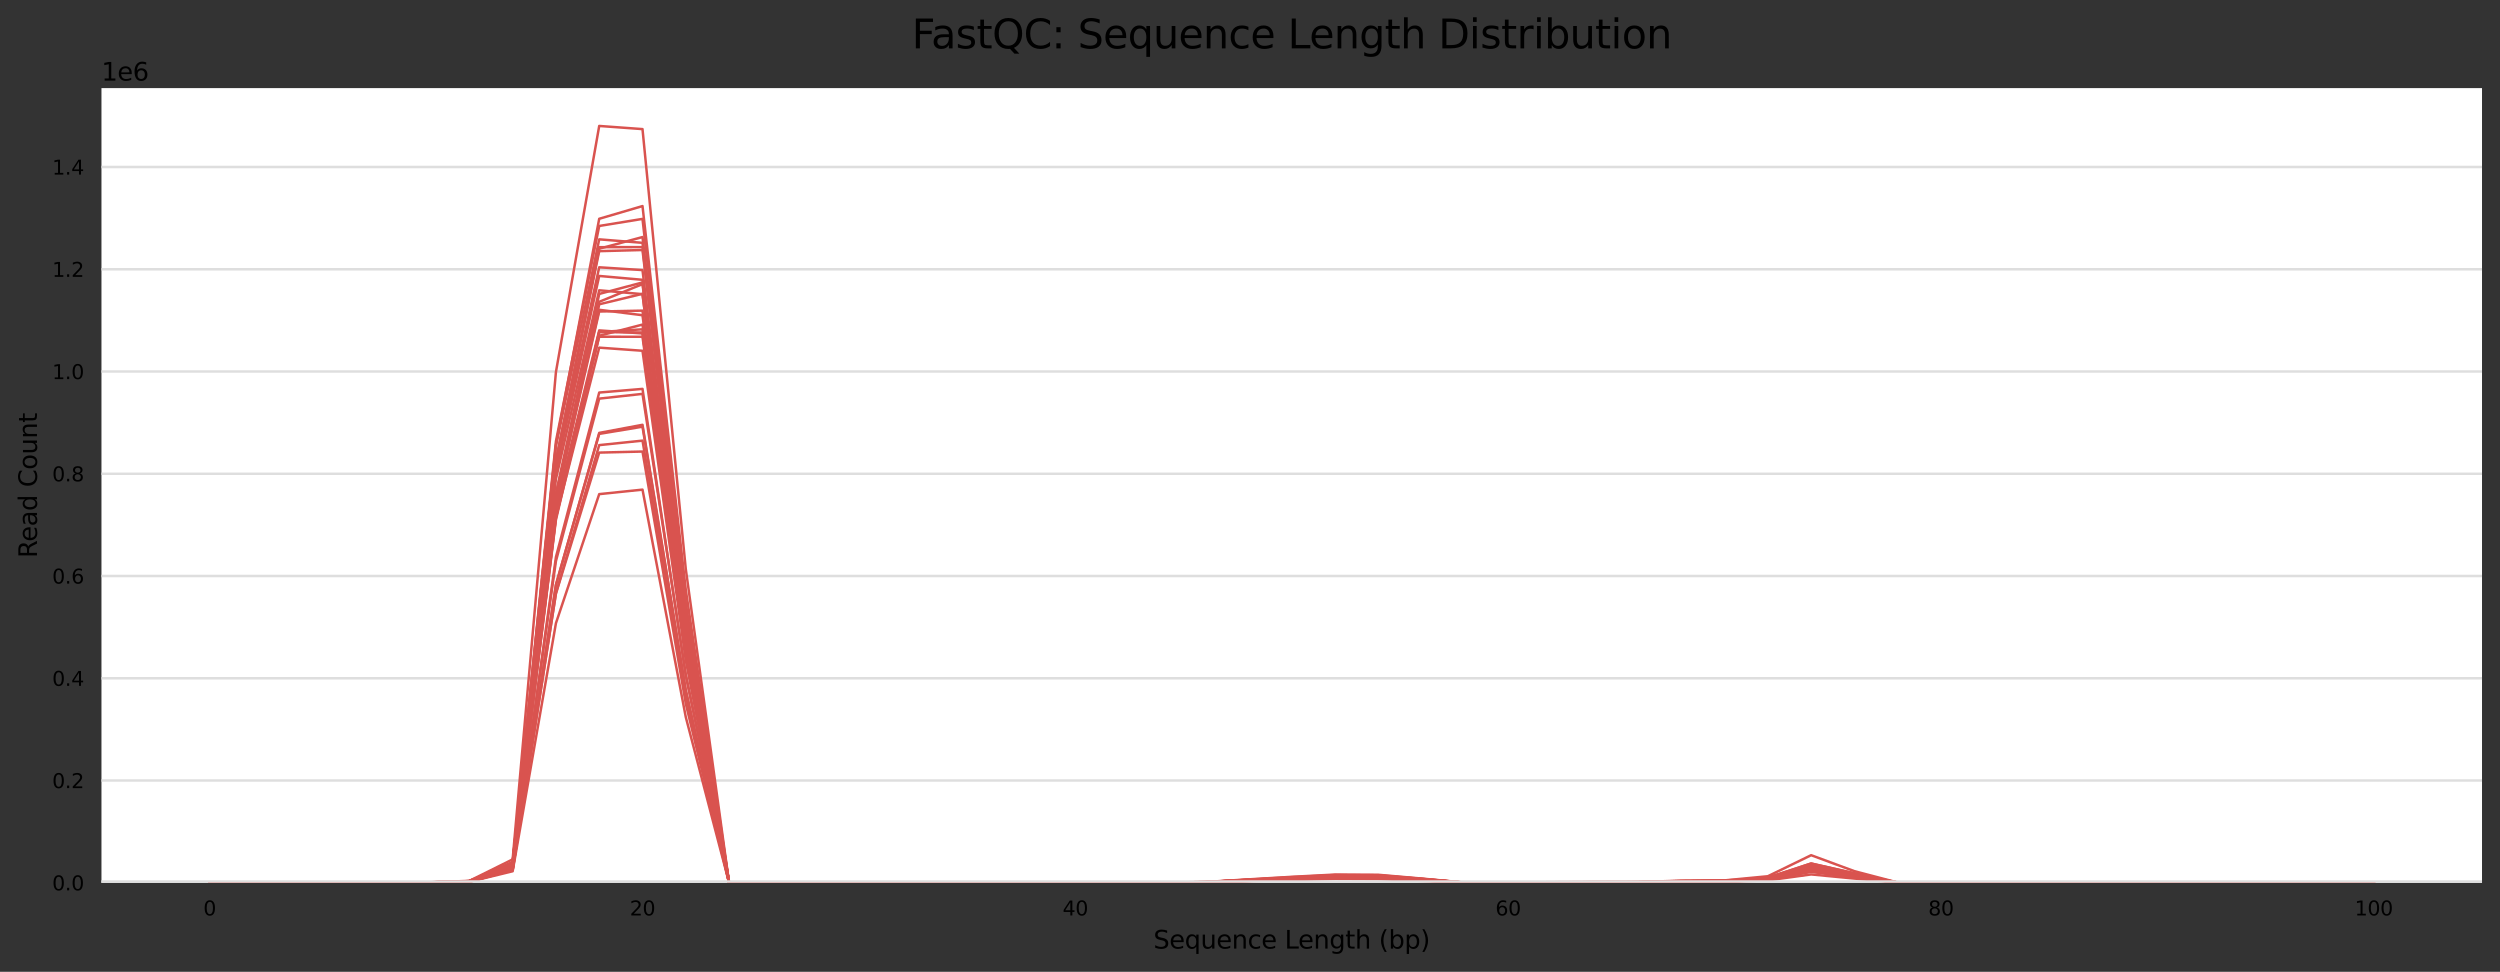 <?xml version="1.0" encoding="utf-8" standalone="no"?>
<!DOCTYPE svg PUBLIC "-//W3C//DTD SVG 1.1//EN"
  "http://www.w3.org/Graphics/SVG/1.1/DTD/svg11.dtd">
<svg xmlns:xlink="http://www.w3.org/1999/xlink" width="1000.341pt" height="388.845pt" viewBox="0 0 1000.341 388.845" xmlns="http://www.w3.org/2000/svg" version="1.1">
 <rect x="0" y="0" width="1000.341" height="388.845" fill="#333333" stroke="none"/>
 <defs>
  <style type="text/css">*{stroke-linejoin: round; stroke-linecap: butt}</style>
 </defs>
 <g id="figure_1">
  <g id="axes_1">
   <g id="patch_1">
    <path d="M 40.601 353.224 
L 993.141 353.224 
L 993.141 35.256 
L 40.601 35.256 
z
" style="fill: #ffffff"/>
   </g>
   <g id="matplotlib.axis_1">
    <g id="xtick_1">
     <g id="text_1">
      <!-- 0 -->
      <g transform="translate(81.353 366.303) scale(0.08 -0.08)">
       <defs>
        <path id="DejaVuSans-30" d="M 2034 4250 
Q 1547 4250 1301 3770 
Q 1056 3291 1056 2328 
Q 1056 1369 1301 889 
Q 1547 409 2034 409 
Q 2525 409 2770 889 
Q 3016 1369 3016 2328 
Q 3016 3291 2770 3770 
Q 2525 4250 2034 4250 
z
M 2034 4750 
Q 2819 4750 3233 4129 
Q 3647 3509 3647 2328 
Q 3647 1150 3233 529 
Q 2819 -91 2034 -91 
Q 1250 -91 836 529 
Q 422 1150 422 2328 
Q 422 3509 836 4129 
Q 1250 4750 2034 4750 
z
" transform="scale(0.016)"/>
       </defs>
       <use xlink:href="#DejaVuSans-30"/>
      </g>
     </g>
    </g>
    <g id="xtick_2">
     <g id="text_2">
      <!-- 20 -->
      <g transform="translate(251.997 366.303) scale(0.08 -0.08)">
       <defs>
        <path id="DejaVuSans-32" d="M 1228 531 
L 3431 531 
L 3431 0 
L 469 0 
L 469 531 
Q 828 903 1448 1529 
Q 2069 2156 2228 2338 
Q 2531 2678 2651 2914 
Q 2772 3150 2772 3378 
Q 2772 3750 2511 3984 
Q 2250 4219 1831 4219 
Q 1534 4219 1204 4116 
Q 875 4013 500 3803 
L 500 4441 
Q 881 4594 1212 4672 
Q 1544 4750 1819 4750 
Q 2544 4750 2975 4387 
Q 3406 4025 3406 3419 
Q 3406 3131 3298 2873 
Q 3191 2616 2906 2266 
Q 2828 2175 2409 1742 
Q 1991 1309 1228 531 
z
" transform="scale(0.016)"/>
       </defs>
       <use xlink:href="#DejaVuSans-32"/>
       <use xlink:href="#DejaVuSans-30" x="63.623"/>
      </g>
     </g>
    </g>
    <g id="xtick_3">
     <g id="text_3">
      <!-- 40 -->
      <g transform="translate(425.186 366.303) scale(0.08 -0.08)">
       <defs>
        <path id="DejaVuSans-34" d="M 2419 4116 
L 825 1625 
L 2419 1625 
L 2419 4116 
z
M 2253 4666 
L 3047 4666 
L 3047 1625 
L 3713 1625 
L 3713 1100 
L 3047 1100 
L 3047 0 
L 2419 0 
L 2419 1100 
L 313 1100 
L 313 1709 
L 2253 4666 
z
" transform="scale(0.016)"/>
       </defs>
       <use xlink:href="#DejaVuSans-34"/>
       <use xlink:href="#DejaVuSans-30" x="63.623"/>
      </g>
     </g>
    </g>
    <g id="xtick_4">
     <g id="text_4">
      <!-- 60 -->
      <g transform="translate(598.375 366.303) scale(0.08 -0.08)">
       <defs>
        <path id="DejaVuSans-36" d="M 2113 2584 
Q 1688 2584 1439 2293 
Q 1191 2003 1191 1497 
Q 1191 994 1439 701 
Q 1688 409 2113 409 
Q 2538 409 2786 701 
Q 3034 994 3034 1497 
Q 3034 2003 2786 2293 
Q 2538 2584 2113 2584 
z
M 3366 4563 
L 3366 3988 
Q 3128 4100 2886 4159 
Q 2644 4219 2406 4219 
Q 1781 4219 1451 3797 
Q 1122 3375 1075 2522 
Q 1259 2794 1537 2939 
Q 1816 3084 2150 3084 
Q 2853 3084 3261 2657 
Q 3669 2231 3669 1497 
Q 3669 778 3244 343 
Q 2819 -91 2113 -91 
Q 1303 -91 875 529 
Q 447 1150 447 2328 
Q 447 3434 972 4092 
Q 1497 4750 2381 4750 
Q 2619 4750 2861 4703 
Q 3103 4656 3366 4563 
z
" transform="scale(0.016)"/>
       </defs>
       <use xlink:href="#DejaVuSans-36"/>
       <use xlink:href="#DejaVuSans-30" x="63.623"/>
      </g>
     </g>
    </g>
    <g id="xtick_5">
     <g id="text_5">
      <!-- 80 -->
      <g transform="translate(771.564 366.303) scale(0.08 -0.08)">
       <defs>
        <path id="DejaVuSans-38" d="M 2034 2216 
Q 1584 2216 1326 1975 
Q 1069 1734 1069 1313 
Q 1069 891 1326 650 
Q 1584 409 2034 409 
Q 2484 409 2743 651 
Q 3003 894 3003 1313 
Q 3003 1734 2745 1975 
Q 2488 2216 2034 2216 
z
M 1403 2484 
Q 997 2584 770 2862 
Q 544 3141 544 3541 
Q 544 4100 942 4425 
Q 1341 4750 2034 4750 
Q 2731 4750 3128 4425 
Q 3525 4100 3525 3541 
Q 3525 3141 3298 2862 
Q 3072 2584 2669 2484 
Q 3125 2378 3379 2068 
Q 3634 1759 3634 1313 
Q 3634 634 3220 271 
Q 2806 -91 2034 -91 
Q 1263 -91 848 271 
Q 434 634 434 1313 
Q 434 1759 690 2068 
Q 947 2378 1403 2484 
z
M 1172 3481 
Q 1172 3119 1398 2916 
Q 1625 2713 2034 2713 
Q 2441 2713 2670 2916 
Q 2900 3119 2900 3481 
Q 2900 3844 2670 4047 
Q 2441 4250 2034 4250 
Q 1625 4250 1398 4047 
Q 1172 3844 1172 3481 
z
" transform="scale(0.016)"/>
       </defs>
       <use xlink:href="#DejaVuSans-38"/>
       <use xlink:href="#DejaVuSans-30" x="63.623"/>
      </g>
     </g>
    </g>
    <g id="xtick_6">
     <g id="text_6">
      <!-- 100 -->
      <g transform="translate(942.208 366.303) scale(0.08 -0.08)">
       <defs>
        <path id="DejaVuSans-31" d="M 794 531 
L 1825 531 
L 1825 4091 
L 703 3866 
L 703 4441 
L 1819 4666 
L 2450 4666 
L 2450 531 
L 3481 531 
L 3481 0 
L 794 0 
L 794 531 
z
" transform="scale(0.016)"/>
       </defs>
       <use xlink:href="#DejaVuSans-31"/>
       <use xlink:href="#DejaVuSans-30" x="63.623"/>
       <use xlink:href="#DejaVuSans-30" x="127.246"/>
      </g>
     </g>
    </g>
    <g id="text_7">
     <!-- Sequence Length (bp) -->
     <g transform="translate(461.531 379.565) scale(0.1 -0.1)">
      <defs>
       <path id="DejaVuSans-53" d="M 3425 4513 
L 3425 3897 
Q 3066 4069 2747 4153 
Q 2428 4238 2131 4238 
Q 1616 4238 1336 4038 
Q 1056 3838 1056 3469 
Q 1056 3159 1242 3001 
Q 1428 2844 1947 2747 
L 2328 2669 
Q 3034 2534 3370 2195 
Q 3706 1856 3706 1288 
Q 3706 609 3251 259 
Q 2797 -91 1919 -91 
Q 1588 -91 1214 -16 
Q 841 59 441 206 
L 441 856 
Q 825 641 1194 531 
Q 1563 422 1919 422 
Q 2459 422 2753 634 
Q 3047 847 3047 1241 
Q 3047 1584 2836 1778 
Q 2625 1972 2144 2069 
L 1759 2144 
Q 1053 2284 737 2584 
Q 422 2884 422 3419 
Q 422 4038 858 4394 
Q 1294 4750 2059 4750 
Q 2388 4750 2728 4690 
Q 3069 4631 3425 4513 
z
" transform="scale(0.016)"/>
       <path id="DejaVuSans-65" d="M 3597 1894 
L 3597 1613 
L 953 1613 
Q 991 1019 1311 708 
Q 1631 397 2203 397 
Q 2534 397 2845 478 
Q 3156 559 3463 722 
L 3463 178 
Q 3153 47 2828 -22 
Q 2503 -91 2169 -91 
Q 1331 -91 842 396 
Q 353 884 353 1716 
Q 353 2575 817 3079 
Q 1281 3584 2069 3584 
Q 2775 3584 3186 3129 
Q 3597 2675 3597 1894 
z
M 3022 2063 
Q 3016 2534 2758 2815 
Q 2500 3097 2075 3097 
Q 1594 3097 1305 2825 
Q 1016 2553 972 2059 
L 3022 2063 
z
" transform="scale(0.016)"/>
       <path id="DejaVuSans-71" d="M 947 1747 
Q 947 1113 1208 752 
Q 1469 391 1925 391 
Q 2381 391 2643 752 
Q 2906 1113 2906 1747 
Q 2906 2381 2643 2742 
Q 2381 3103 1925 3103 
Q 1469 3103 1208 2742 
Q 947 2381 947 1747 
z
M 2906 525 
Q 2725 213 2448 61 
Q 2172 -91 1784 -91 
Q 1150 -91 751 415 
Q 353 922 353 1747 
Q 353 2572 751 3078 
Q 1150 3584 1784 3584 
Q 2172 3584 2448 3432 
Q 2725 3281 2906 2969 
L 2906 3500 
L 3481 3500 
L 3481 -1331 
L 2906 -1331 
L 2906 525 
z
" transform="scale(0.016)"/>
       <path id="DejaVuSans-75" d="M 544 1381 
L 544 3500 
L 1119 3500 
L 1119 1403 
Q 1119 906 1312 657 
Q 1506 409 1894 409 
Q 2359 409 2629 706 
Q 2900 1003 2900 1516 
L 2900 3500 
L 3475 3500 
L 3475 0 
L 2900 0 
L 2900 538 
Q 2691 219 2414 64 
Q 2138 -91 1772 -91 
Q 1169 -91 856 284 
Q 544 659 544 1381 
z
M 1991 3584 
L 1991 3584 
z
" transform="scale(0.016)"/>
       <path id="DejaVuSans-6e" d="M 3513 2113 
L 3513 0 
L 2938 0 
L 2938 2094 
Q 2938 2591 2744 2837 
Q 2550 3084 2163 3084 
Q 1697 3084 1428 2787 
Q 1159 2491 1159 1978 
L 1159 0 
L 581 0 
L 581 3500 
L 1159 3500 
L 1159 2956 
Q 1366 3272 1645 3428 
Q 1925 3584 2291 3584 
Q 2894 3584 3203 3211 
Q 3513 2838 3513 2113 
z
" transform="scale(0.016)"/>
       <path id="DejaVuSans-63" d="M 3122 3366 
L 3122 2828 
Q 2878 2963 2633 3030 
Q 2388 3097 2138 3097 
Q 1578 3097 1268 2742 
Q 959 2388 959 1747 
Q 959 1106 1268 751 
Q 1578 397 2138 397 
Q 2388 397 2633 464 
Q 2878 531 3122 666 
L 3122 134 
Q 2881 22 2623 -34 
Q 2366 -91 2075 -91 
Q 1284 -91 818 406 
Q 353 903 353 1747 
Q 353 2603 823 3093 
Q 1294 3584 2113 3584 
Q 2378 3584 2631 3529 
Q 2884 3475 3122 3366 
z
" transform="scale(0.016)"/>
       <path id="DejaVuSans-20" transform="scale(0.016)"/>
       <path id="DejaVuSans-4c" d="M 628 4666 
L 1259 4666 
L 1259 531 
L 3531 531 
L 3531 0 
L 628 0 
L 628 4666 
z
" transform="scale(0.016)"/>
       <path id="DejaVuSans-67" d="M 2906 1791 
Q 2906 2416 2648 2759 
Q 2391 3103 1925 3103 
Q 1463 3103 1205 2759 
Q 947 2416 947 1791 
Q 947 1169 1205 825 
Q 1463 481 1925 481 
Q 2391 481 2648 825 
Q 2906 1169 2906 1791 
z
M 3481 434 
Q 3481 -459 3084 -895 
Q 2688 -1331 1869 -1331 
Q 1566 -1331 1297 -1286 
Q 1028 -1241 775 -1147 
L 775 -588 
Q 1028 -725 1275 -790 
Q 1522 -856 1778 -856 
Q 2344 -856 2625 -561 
Q 2906 -266 2906 331 
L 2906 616 
Q 2728 306 2450 153 
Q 2172 0 1784 0 
Q 1141 0 747 490 
Q 353 981 353 1791 
Q 353 2603 747 3093 
Q 1141 3584 1784 3584 
Q 2172 3584 2450 3431 
Q 2728 3278 2906 2969 
L 2906 3500 
L 3481 3500 
L 3481 434 
z
" transform="scale(0.016)"/>
       <path id="DejaVuSans-74" d="M 1172 4494 
L 1172 3500 
L 2356 3500 
L 2356 3053 
L 1172 3053 
L 1172 1153 
Q 1172 725 1289 603 
Q 1406 481 1766 481 
L 2356 481 
L 2356 0 
L 1766 0 
Q 1100 0 847 248 
Q 594 497 594 1153 
L 594 3053 
L 172 3053 
L 172 3500 
L 594 3500 
L 594 4494 
L 1172 4494 
z
" transform="scale(0.016)"/>
       <path id="DejaVuSans-68" d="M 3513 2113 
L 3513 0 
L 2938 0 
L 2938 2094 
Q 2938 2591 2744 2837 
Q 2550 3084 2163 3084 
Q 1697 3084 1428 2787 
Q 1159 2491 1159 1978 
L 1159 0 
L 581 0 
L 581 4863 
L 1159 4863 
L 1159 2956 
Q 1366 3272 1645 3428 
Q 1925 3584 2291 3584 
Q 2894 3584 3203 3211 
Q 3513 2838 3513 2113 
z
" transform="scale(0.016)"/>
       <path id="DejaVuSans-28" d="M 1984 4856 
Q 1566 4138 1362 3434 
Q 1159 2731 1159 2009 
Q 1159 1288 1364 580 
Q 1569 -128 1984 -844 
L 1484 -844 
Q 1016 -109 783 600 
Q 550 1309 550 2009 
Q 550 2706 781 3412 
Q 1013 4119 1484 4856 
L 1984 4856 
z
" transform="scale(0.016)"/>
       <path id="DejaVuSans-62" d="M 3116 1747 
Q 3116 2381 2855 2742 
Q 2594 3103 2138 3103 
Q 1681 3103 1420 2742 
Q 1159 2381 1159 1747 
Q 1159 1113 1420 752 
Q 1681 391 2138 391 
Q 2594 391 2855 752 
Q 3116 1113 3116 1747 
z
M 1159 2969 
Q 1341 3281 1617 3432 
Q 1894 3584 2278 3584 
Q 2916 3584 3314 3078 
Q 3713 2572 3713 1747 
Q 3713 922 3314 415 
Q 2916 -91 2278 -91 
Q 1894 -91 1617 61 
Q 1341 213 1159 525 
L 1159 0 
L 581 0 
L 581 4863 
L 1159 4863 
L 1159 2969 
z
" transform="scale(0.016)"/>
       <path id="DejaVuSans-70" d="M 1159 525 
L 1159 -1331 
L 581 -1331 
L 581 3500 
L 1159 3500 
L 1159 2969 
Q 1341 3281 1617 3432 
Q 1894 3584 2278 3584 
Q 2916 3584 3314 3078 
Q 3713 2572 3713 1747 
Q 3713 922 3314 415 
Q 2916 -91 2278 -91 
Q 1894 -91 1617 61 
Q 1341 213 1159 525 
z
M 3116 1747 
Q 3116 2381 2855 2742 
Q 2594 3103 2138 3103 
Q 1681 3103 1420 2742 
Q 1159 2381 1159 1747 
Q 1159 1113 1420 752 
Q 1681 391 2138 391 
Q 2594 391 2855 752 
Q 3116 1113 3116 1747 
z
" transform="scale(0.016)"/>
       <path id="DejaVuSans-29" d="M 513 4856 
L 1013 4856 
Q 1481 4119 1714 3412 
Q 1947 2706 1947 2009 
Q 1947 1309 1714 600 
Q 1481 -109 1013 -844 
L 513 -844 
Q 928 -128 1133 580 
Q 1338 1288 1338 2009 
Q 1338 2731 1133 3434 
Q 928 4138 513 4856 
z
" transform="scale(0.016)"/>
      </defs>
      <use xlink:href="#DejaVuSans-53"/>
      <use xlink:href="#DejaVuSans-65" x="63.477"/>
      <use xlink:href="#DejaVuSans-71" x="125"/>
      <use xlink:href="#DejaVuSans-75" x="188.477"/>
      <use xlink:href="#DejaVuSans-65" x="251.855"/>
      <use xlink:href="#DejaVuSans-6e" x="313.379"/>
      <use xlink:href="#DejaVuSans-63" x="376.758"/>
      <use xlink:href="#DejaVuSans-65" x="431.738"/>
      <use xlink:href="#DejaVuSans-20" x="493.262"/>
      <use xlink:href="#DejaVuSans-4c" x="525.049"/>
      <use xlink:href="#DejaVuSans-65" x="579.012"/>
      <use xlink:href="#DejaVuSans-6e" x="640.535"/>
      <use xlink:href="#DejaVuSans-67" x="703.914"/>
      <use xlink:href="#DejaVuSans-74" x="767.391"/>
      <use xlink:href="#DejaVuSans-68" x="806.6"/>
      <use xlink:href="#DejaVuSans-20" x="869.979"/>
      <use xlink:href="#DejaVuSans-28" x="901.766"/>
      <use xlink:href="#DejaVuSans-62" x="940.779"/>
      <use xlink:href="#DejaVuSans-70" x="1004.256"/>
      <use xlink:href="#DejaVuSans-29" x="1067.732"/>
     </g>
    </g>
   </g>
   <g id="matplotlib.axis_2">
    <g id="ytick_1">
     <g id="line2d_1">
      <path d="M 40.601 353.224 
L 993.141 353.224 
" clip-path="url(#p89e999493a)" style="fill: none; stroke: #dedede; stroke-linecap: square"/>
     </g>
     <g id="text_8">
      <!-- 0.0 -->
      <g transform="translate(20.878 356.263) scale(0.08 -0.08)">
       <defs>
        <path id="DejaVuSans-2e" d="M 684 794 
L 1344 794 
L 1344 0 
L 684 0 
L 684 794 
z
" transform="scale(0.016)"/>
       </defs>
       <use xlink:href="#DejaVuSans-30"/>
       <use xlink:href="#DejaVuSans-2e" x="63.623"/>
       <use xlink:href="#DejaVuSans-30" x="95.41"/>
      </g>
     </g>
    </g>
    <g id="ytick_2">
     <g id="line2d_2">
      <path d="M 40.601 312.31 
L 993.141 312.31 
" clip-path="url(#p89e999493a)" style="fill: none; stroke: #dedede; stroke-linecap: square"/>
     </g>
     <g id="text_9">
      <!-- 0.2 -->
      <g transform="translate(20.878 315.349) scale(0.08 -0.08)">
       <use xlink:href="#DejaVuSans-30"/>
       <use xlink:href="#DejaVuSans-2e" x="63.623"/>
       <use xlink:href="#DejaVuSans-32" x="95.41"/>
      </g>
     </g>
    </g>
    <g id="ytick_3">
     <g id="line2d_3">
      <path d="M 40.601 271.395 
L 993.141 271.395 
" clip-path="url(#p89e999493a)" style="fill: none; stroke: #dedede; stroke-linecap: square"/>
     </g>
     <g id="text_10">
      <!-- 0.4 -->
      <g transform="translate(20.878 274.435) scale(0.08 -0.08)">
       <use xlink:href="#DejaVuSans-30"/>
       <use xlink:href="#DejaVuSans-2e" x="63.623"/>
       <use xlink:href="#DejaVuSans-34" x="95.41"/>
      </g>
     </g>
    </g>
    <g id="ytick_4">
     <g id="line2d_4">
      <path d="M 40.601 230.481 
L 993.141 230.481 
" clip-path="url(#p89e999493a)" style="fill: none; stroke: #dedede; stroke-linecap: square"/>
     </g>
     <g id="text_11">
      <!-- 0.6 -->
      <g transform="translate(20.878 233.52) scale(0.08 -0.08)">
       <use xlink:href="#DejaVuSans-30"/>
       <use xlink:href="#DejaVuSans-2e" x="63.623"/>
       <use xlink:href="#DejaVuSans-36" x="95.41"/>
      </g>
     </g>
    </g>
    <g id="ytick_5">
     <g id="line2d_5">
      <path d="M 40.601 189.567 
L 993.141 189.567 
" clip-path="url(#p89e999493a)" style="fill: none; stroke: #dedede; stroke-linecap: square"/>
     </g>
     <g id="text_12">
      <!-- 0.8 -->
      <g transform="translate(20.878 192.606) scale(0.08 -0.08)">
       <use xlink:href="#DejaVuSans-30"/>
       <use xlink:href="#DejaVuSans-2e" x="63.623"/>
       <use xlink:href="#DejaVuSans-38" x="95.41"/>
      </g>
     </g>
    </g>
    <g id="ytick_6">
     <g id="line2d_6">
      <path d="M 40.601 148.652 
L 993.141 148.652 
" clip-path="url(#p89e999493a)" style="fill: none; stroke: #dedede; stroke-linecap: square"/>
     </g>
     <g id="text_13">
      <!-- 1.0 -->
      <g transform="translate(20.878 151.692) scale(0.08 -0.08)">
       <use xlink:href="#DejaVuSans-31"/>
       <use xlink:href="#DejaVuSans-2e" x="63.623"/>
       <use xlink:href="#DejaVuSans-30" x="95.41"/>
      </g>
     </g>
    </g>
    <g id="ytick_7">
     <g id="line2d_7">
      <path d="M 40.601 107.738 
L 993.141 107.738 
" clip-path="url(#p89e999493a)" style="fill: none; stroke: #dedede; stroke-linecap: square"/>
     </g>
     <g id="text_14">
      <!-- 1.2 -->
      <g transform="translate(20.878 110.777) scale(0.08 -0.08)">
       <use xlink:href="#DejaVuSans-31"/>
       <use xlink:href="#DejaVuSans-2e" x="63.623"/>
       <use xlink:href="#DejaVuSans-32" x="95.41"/>
      </g>
     </g>
    </g>
    <g id="ytick_8">
     <g id="line2d_8">
      <path d="M 40.601 66.824 
L 993.141 66.824 
" clip-path="url(#p89e999493a)" style="fill: none; stroke: #dedede; stroke-linecap: square"/>
     </g>
     <g id="text_15">
      <!-- 1.4 -->
      <g transform="translate(20.878 69.863) scale(0.08 -0.08)">
       <use xlink:href="#DejaVuSans-31"/>
       <use xlink:href="#DejaVuSans-2e" x="63.623"/>
       <use xlink:href="#DejaVuSans-34" x="95.41"/>
      </g>
     </g>
    </g>
    <g id="text_16">
     <!-- Read Count -->
     <g transform="translate(14.798 223.241) rotate(-90) scale(0.1 -0.1)">
      <defs>
       <path id="DejaVuSans-52" d="M 2841 2188 
Q 3044 2119 3236 1894 
Q 3428 1669 3622 1275 
L 4263 0 
L 3584 0 
L 2988 1197 
Q 2756 1666 2539 1819 
Q 2322 1972 1947 1972 
L 1259 1972 
L 1259 0 
L 628 0 
L 628 4666 
L 2053 4666 
Q 2853 4666 3247 4331 
Q 3641 3997 3641 3322 
Q 3641 2881 3436 2590 
Q 3231 2300 2841 2188 
z
M 1259 4147 
L 1259 2491 
L 2053 2491 
Q 2509 2491 2742 2702 
Q 2975 2913 2975 3322 
Q 2975 3731 2742 3939 
Q 2509 4147 2053 4147 
L 1259 4147 
z
" transform="scale(0.016)"/>
       <path id="DejaVuSans-61" d="M 2194 1759 
Q 1497 1759 1228 1600 
Q 959 1441 959 1056 
Q 959 750 1161 570 
Q 1363 391 1709 391 
Q 2188 391 2477 730 
Q 2766 1069 2766 1631 
L 2766 1759 
L 2194 1759 
z
M 3341 1997 
L 3341 0 
L 2766 0 
L 2766 531 
Q 2569 213 2275 61 
Q 1981 -91 1556 -91 
Q 1019 -91 701 211 
Q 384 513 384 1019 
Q 384 1609 779 1909 
Q 1175 2209 1959 2209 
L 2766 2209 
L 2766 2266 
Q 2766 2663 2505 2880 
Q 2244 3097 1772 3097 
Q 1472 3097 1187 3025 
Q 903 2953 641 2809 
L 641 3341 
Q 956 3463 1253 3523 
Q 1550 3584 1831 3584 
Q 2591 3584 2966 3190 
Q 3341 2797 3341 1997 
z
" transform="scale(0.016)"/>
       <path id="DejaVuSans-64" d="M 2906 2969 
L 2906 4863 
L 3481 4863 
L 3481 0 
L 2906 0 
L 2906 525 
Q 2725 213 2448 61 
Q 2172 -91 1784 -91 
Q 1150 -91 751 415 
Q 353 922 353 1747 
Q 353 2572 751 3078 
Q 1150 3584 1784 3584 
Q 2172 3584 2448 3432 
Q 2725 3281 2906 2969 
z
M 947 1747 
Q 947 1113 1208 752 
Q 1469 391 1925 391 
Q 2381 391 2643 752 
Q 2906 1113 2906 1747 
Q 2906 2381 2643 2742 
Q 2381 3103 1925 3103 
Q 1469 3103 1208 2742 
Q 947 2381 947 1747 
z
" transform="scale(0.016)"/>
       <path id="DejaVuSans-43" d="M 4122 4306 
L 4122 3641 
Q 3803 3938 3442 4084 
Q 3081 4231 2675 4231 
Q 1875 4231 1450 3742 
Q 1025 3253 1025 2328 
Q 1025 1406 1450 917 
Q 1875 428 2675 428 
Q 3081 428 3442 575 
Q 3803 722 4122 1019 
L 4122 359 
Q 3791 134 3420 21 
Q 3050 -91 2638 -91 
Q 1578 -91 968 557 
Q 359 1206 359 2328 
Q 359 3453 968 4101 
Q 1578 4750 2638 4750 
Q 3056 4750 3426 4639 
Q 3797 4528 4122 4306 
z
" transform="scale(0.016)"/>
       <path id="DejaVuSans-6f" d="M 1959 3097 
Q 1497 3097 1228 2736 
Q 959 2375 959 1747 
Q 959 1119 1226 758 
Q 1494 397 1959 397 
Q 2419 397 2687 759 
Q 2956 1122 2956 1747 
Q 2956 2369 2687 2733 
Q 2419 3097 1959 3097 
z
M 1959 3584 
Q 2709 3584 3137 3096 
Q 3566 2609 3566 1747 
Q 3566 888 3137 398 
Q 2709 -91 1959 -91 
Q 1206 -91 779 398 
Q 353 888 353 1747 
Q 353 2609 779 3096 
Q 1206 3584 1959 3584 
z
" transform="scale(0.016)"/>
      </defs>
      <use xlink:href="#DejaVuSans-52"/>
      <use xlink:href="#DejaVuSans-65" x="64.982"/>
      <use xlink:href="#DejaVuSans-61" x="126.506"/>
      <use xlink:href="#DejaVuSans-64" x="187.785"/>
      <use xlink:href="#DejaVuSans-20" x="251.262"/>
      <use xlink:href="#DejaVuSans-43" x="283.049"/>
      <use xlink:href="#DejaVuSans-6f" x="352.873"/>
      <use xlink:href="#DejaVuSans-75" x="414.055"/>
      <use xlink:href="#DejaVuSans-6e" x="477.434"/>
      <use xlink:href="#DejaVuSans-74" x="540.812"/>
     </g>
    </g>
    <g id="text_17">
     <!-- 1e6 -->
     <g transform="translate(40.601 32.256) scale(0.1 -0.1)">
      <use xlink:href="#DejaVuSans-31"/>
      <use xlink:href="#DejaVuSans-65" x="63.623"/>
      <use xlink:href="#DejaVuSans-36" x="125.146"/>
     </g>
    </g>
   </g>
   <g id="line2d_9">
    <path d="M 83.898 353.198 
L 101.217 353.211 
L 118.536 353.205 
L 135.855 353.191 
L 153.174 353.179 
L 170.492 353.074 
L 187.811 352.616 
L 205.13 345.785 
L 222.449 184.564 
L 239.768 98.904 
L 257.087 98.872 
L 274.406 248.401 
L 291.725 353.157 
L 309.044 353.184 
L 326.363 353.214 
L 343.682 353.193 
L 361 353.218 
L 378.319 353.211 
L 395.638 353.199 
L 412.957 353.209 
L 430.276 353.202 
L 447.595 353.201 
L 464.914 353.169 
L 482.233 352.981 
L 499.552 352.106 
L 516.871 351.234 
L 534.19 350.173 
L 551.508 350.34 
L 568.827 351.699 
L 586.146 353.164 
L 603.465 353.133 
L 620.784 353.021 
L 638.103 352.938 
L 655.422 352.924 
L 672.741 352.396 
L 690.06 352.271 
L 707.379 350.614 
L 724.698 342.197 
L 742.016 348.59 
L 759.335 353.119 
L 776.654 353.183 
L 793.973 353.219 
L 811.292 353.22 
L 828.611 353.222 
L 845.93 353.223 
L 863.249 353.22 
L 880.568 353.22 
L 897.887 353.217 
L 915.206 353.202 
L 932.524 353.14 
L 949.843 353.178 
" clip-path="url(#p89e999493a)" style="fill: none; stroke: #d9534f; stroke-linecap: square"/>
   </g>
   <g id="line2d_10">
    <path d="M 83.898 353.213 
L 101.217 353.213 
L 118.536 353.211 
L 135.855 353.192 
L 153.174 353.191 
L 170.492 353.092 
L 187.811 352.708 
L 205.13 346.954 
L 222.449 207.273 
L 239.768 132.865 
L 257.087 131.77 
L 274.406 260.812 
L 291.725 353.168 
L 309.044 353.193 
L 326.363 353.212 
L 343.682 353.203 
L 361 353.22 
L 378.319 353.216 
L 395.638 353.207 
L 412.957 353.212 
L 430.276 353.202 
L 447.595 353.202 
L 464.914 353.18 
L 482.233 353.026 
L 499.552 352.317 
L 516.871 351.664 
L 534.19 350.959 
L 551.508 350.96 
L 568.827 352.071 
L 586.146 353.186 
L 603.465 353.158 
L 620.784 353.094 
L 638.103 353.022 
L 655.422 353.013 
L 672.741 352.748 
L 690.06 352.673 
L 707.379 351.724 
L 724.698 347.948 
L 742.016 350.774 
L 759.335 353.134 
L 776.654 353.186 
L 793.973 353.217 
L 811.292 353.22 
L 828.611 353.222 
L 845.93 353.223 
L 863.249 353.223 
L 880.568 353.22 
L 897.887 353.218 
L 915.206 353.213 
L 932.524 353.164 
L 949.843 353.189 
" clip-path="url(#p89e999493a)" style="fill: none; stroke: #d9534f; stroke-linecap: square"/>
   </g>
   <g id="line2d_11">
    <path d="M 83.898 353.204 
L 101.217 353.215 
L 118.536 353.21 
L 135.855 353.2 
L 153.174 353.188 
L 170.492 353.107 
L 187.811 352.666 
L 205.13 346.621 
L 222.449 201.432 
L 239.768 121.757 
L 257.087 117.567 
L 274.406 254.61 
L 291.725 353.17 
L 309.044 353.193 
L 326.363 353.212 
L 343.682 353.207 
L 361 353.218 
L 378.319 353.216 
L 395.638 353.204 
L 412.957 353.211 
L 430.276 353.201 
L 447.595 353.198 
L 464.914 353.173 
L 482.233 352.98 
L 499.552 352.182 
L 516.871 351.428 
L 534.19 350.55 
L 551.508 350.613 
L 568.827 351.8 
L 586.146 353.174 
L 603.465 353.167 
L 620.784 353.076 
L 638.103 353.014 
L 655.422 352.988 
L 672.741 352.6 
L 690.06 352.512 
L 707.379 351.576 
L 724.698 347.097 
L 742.016 350.355 
L 759.335 353.145 
L 776.654 353.189 
L 793.973 353.22 
L 811.292 353.221 
L 828.611 353.221 
L 845.93 353.222 
L 863.249 353.223 
L 880.568 353.22 
L 897.887 353.219 
L 915.206 353.212 
L 932.524 353.182 
L 949.843 353.199 
" clip-path="url(#p89e999493a)" style="fill: none; stroke: #d9534f; stroke-linecap: square"/>
   </g>
   <g id="line2d_12">
    <path d="M 83.898 353.205 
L 101.217 353.213 
L 118.536 353.209 
L 135.855 353.196 
L 153.174 353.179 
L 170.492 353.111 
L 187.811 352.565 
L 205.13 345.428 
L 222.449 177.924 
L 239.768 87.543 
L 257.087 82.457 
L 274.406 235.949 
L 291.725 353.167 
L 309.044 353.194 
L 326.363 353.213 
L 343.682 353.187 
L 361 353.217 
L 378.319 353.211 
L 395.638 353.2 
L 412.957 353.205 
L 430.276 353.202 
L 447.595 353.191 
L 464.914 353.169 
L 482.233 352.952 
L 499.552 352.024 
L 516.871 351.182 
L 534.19 350.325 
L 551.508 350.358 
L 568.827 351.681 
L 586.146 353.172 
L 603.465 353.168 
L 620.784 353.094 
L 638.103 353.042 
L 655.422 353.005 
L 672.741 352.651 
L 690.06 352.512 
L 707.379 351.463 
L 724.698 346.432 
L 742.016 349.902 
L 759.335 353.144 
L 776.654 353.187 
L 793.973 353.218 
L 811.292 353.219 
L 828.611 353.221 
L 845.93 353.222 
L 863.249 353.222 
L 880.568 353.22 
L 897.887 353.218 
L 915.206 353.211 
L 932.524 353.178 
L 949.843 353.193 
" clip-path="url(#p89e999493a)" style="fill: none; stroke: #d9534f; stroke-linecap: square"/>
   </g>
   <g id="line2d_13">
    <path d="M 83.898 353.21 
L 101.217 353.216 
L 118.536 353.212 
L 135.855 353.197 
L 153.174 353.189 
L 170.492 353.133 
L 187.811 352.668 
L 205.13 346.35 
L 222.449 198.983 
L 239.768 120.759 
L 257.087 113.678 
L 274.406 250.562 
L 291.725 353.185 
L 309.044 353.201 
L 326.363 353.21 
L 343.682 353.162 
L 361 353.221 
L 378.319 353.218 
L 395.638 353.207 
L 412.957 353.209 
L 430.276 353.204 
L 447.595 353.207 
L 464.914 353.179 
L 482.233 353.009 
L 499.552 352.328 
L 516.871 351.716 
L 534.19 351.02 
L 551.508 351.082 
L 568.827 352.06 
L 586.146 353.184 
L 603.465 353.178 
L 620.784 353.098 
L 638.103 353.056 
L 655.422 353.039 
L 672.741 352.868 
L 690.06 352.818 
L 707.379 351.925 
L 724.698 348.223 
L 742.016 350.764 
L 759.335 353.138 
L 776.654 353.19 
L 793.973 353.22 
L 811.292 353.219 
L 828.611 353.223 
L 845.93 353.223 
L 863.249 353.223 
L 880.568 353.221 
L 897.887 353.22 
L 915.206 353.219 
L 932.524 353.193 
L 949.843 353.203 
" clip-path="url(#p89e999493a)" style="fill: none; stroke: #d9534f; stroke-linecap: square"/>
   </g>
   <g id="line2d_14">
    <path d="M 83.898 353.205 
L 101.217 353.214 
L 118.536 353.209 
L 135.855 353.194 
L 153.174 353.176 
L 170.492 353.126 
L 187.811 352.595 
L 205.13 345.701 
L 222.449 185.064 
L 239.768 99.515 
L 257.087 94.852 
L 274.406 241.676 
L 291.725 353.178 
L 309.044 353.193 
L 326.363 353.212 
L 343.682 353.201 
L 361 353.218 
L 378.319 353.208 
L 395.638 353.196 
L 412.957 353.207 
L 430.276 353.201 
L 447.595 353.196 
L 464.914 353.168 
L 482.233 352.97 
L 499.552 352.095 
L 516.871 351.257 
L 534.19 350.458 
L 551.508 350.57 
L 568.827 351.79 
L 586.146 353.183 
L 603.465 353.177 
L 620.784 353.117 
L 638.103 353.06 
L 655.422 353.019 
L 672.741 352.638 
L 690.06 352.511 
L 707.379 351.625 
L 724.698 346.989 
L 742.016 350.121 
L 759.335 353.14 
L 776.654 353.187 
L 793.973 353.219 
L 811.292 353.22 
L 828.611 353.223 
L 845.93 353.222 
L 863.249 353.222 
L 880.568 353.219 
L 897.887 353.22 
L 915.206 353.214 
L 932.524 353.184 
L 949.843 353.196 
" clip-path="url(#p89e999493a)" style="fill: none; stroke: #d9534f; stroke-linecap: square"/>
   </g>
   <g id="line2d_15">
    <path d="M 83.898 353.212 
L 101.217 353.216 
L 118.536 353.213 
L 135.855 353.205 
L 153.174 353.196 
L 170.492 353.12 
L 187.811 352.806 
L 205.13 348.066 
L 222.449 237.386 
L 239.768 178.109 
L 257.087 176.313 
L 274.406 278.395 
L 291.725 353.195 
L 309.044 353.208 
L 326.363 353.217 
L 343.682 353.208 
L 361 353.22 
L 378.319 353.217 
L 395.638 353.206 
L 412.957 353.215 
L 430.276 353.211 
L 447.595 353.203 
L 464.914 353.186 
L 482.233 353.058 
L 499.552 352.489 
L 516.871 351.877 
L 534.19 351.368 
L 551.508 351.433 
L 568.827 352.226 
L 586.146 353.199 
L 603.465 353.182 
L 620.784 353.137 
L 638.103 353.094 
L 655.422 353.076 
L 672.741 352.838 
L 690.06 352.753 
L 707.379 352.005 
L 724.698 348.463 
L 742.016 350.924 
L 759.335 353.174 
L 776.654 353.198 
L 793.973 353.22 
L 811.292 353.221 
L 828.611 353.223 
L 845.93 353.223 
L 863.249 353.223 
L 880.568 353.221 
L 897.887 353.221 
L 915.206 353.216 
L 932.524 353.19 
L 949.843 353.208 
" clip-path="url(#p89e999493a)" style="fill: none; stroke: #d9534f; stroke-linecap: square"/>
   </g>
   <g id="line2d_16">
    <path d="M 83.898 353.209 
L 101.217 353.213 
L 118.536 353.212 
L 135.855 353.193 
L 153.174 353.19 
L 170.492 353.105 
L 187.811 352.728 
L 205.13 347.292 
L 222.449 222.898 
L 239.768 157.069 
L 257.087 155.607 
L 274.406 270.433 
L 291.725 353.18 
L 309.044 353.193 
L 326.363 353.212 
L 343.682 353.203 
L 361 353.221 
L 378.319 353.217 
L 395.638 353.204 
L 412.957 353.205 
L 430.276 353.211 
L 447.595 353.201 
L 464.914 353.186 
L 482.233 353.042 
L 499.552 352.419 
L 516.871 351.744 
L 534.19 351.238 
L 551.508 351.358 
L 568.827 352.264 
L 586.146 353.188 
L 603.465 353.169 
L 620.784 353.117 
L 638.103 353.056 
L 655.422 353.038 
L 672.741 352.765 
L 690.06 352.724 
L 707.379 351.937 
L 724.698 348.613 
L 742.016 350.91 
L 759.335 353.157 
L 776.654 353.196 
L 793.973 353.219 
L 811.292 353.223 
L 828.611 353.222 
L 845.93 353.222 
L 863.249 353.223 
L 880.568 353.22 
L 897.887 353.219 
L 915.206 353.214 
L 932.524 353.174 
L 949.843 353.195 
" clip-path="url(#p89e999493a)" style="fill: none; stroke: #d9534f; stroke-linecap: square"/>
   </g>
   <g id="line2d_17">
    <path d="M 83.898 353.205 
L 101.217 353.211 
L 118.536 353.205 
L 135.855 353.194 
L 153.174 353.191 
L 170.492 353.085 
L 187.811 352.592 
L 205.13 345.566 
L 222.449 184.249 
L 239.768 100.498 
L 257.087 100.039 
L 274.406 246.912 
L 291.725 353.178 
L 309.044 353.19 
L 326.363 353.213 
L 343.682 353.205 
L 361 353.22 
L 378.319 353.214 
L 395.638 353.201 
L 412.957 353.211 
L 430.276 353.202 
L 447.595 353.2 
L 464.914 353.17 
L 482.233 352.989 
L 499.552 352.147 
L 516.871 351.402 
L 534.19 350.556 
L 551.508 350.656 
L 568.827 351.866 
L 586.146 353.177 
L 603.465 353.175 
L 620.784 353.101 
L 638.103 353.047 
L 655.422 353.016 
L 672.741 352.685 
L 690.06 352.547 
L 707.379 351.527 
L 724.698 346.743 
L 742.016 350.137 
L 759.335 353.151 
L 776.654 353.182 
L 793.973 353.22 
L 811.292 353.222 
L 828.611 353.222 
L 845.93 353.222 
L 863.249 353.222 
L 880.568 353.219 
L 897.887 353.217 
L 915.206 353.205 
L 932.524 353.148 
L 949.843 353.189 
" clip-path="url(#p89e999493a)" style="fill: none; stroke: #d9534f; stroke-linecap: square"/>
   </g>
   <g id="line2d_18">
    <path d="M 83.898 353.209 
L 101.217 353.216 
L 118.536 353.208 
L 135.855 353.199 
L 153.174 353.187 
L 170.492 353.12 
L 187.811 352.671 
L 205.13 346.636 
L 222.449 207.998 
L 239.768 134.34 
L 257.087 129.879 
L 274.406 257.971 
L 291.725 353.175 
L 309.044 353.196 
L 326.363 353.212 
L 343.682 353.195 
L 361 353.221 
L 378.319 353.216 
L 395.638 353.206 
L 412.957 353.212 
L 430.276 353.2 
L 447.595 353.205 
L 464.914 353.177 
L 482.233 352.998 
L 499.552 352.253 
L 516.871 351.475 
L 534.19 350.767 
L 551.508 350.749 
L 568.827 351.907 
L 586.146 353.177 
L 603.465 353.173 
L 620.784 353.1 
L 638.103 353.052 
L 655.422 353.015 
L 672.741 352.67 
L 690.06 352.583 
L 707.379 351.689 
L 724.698 347.713 
L 742.016 350.503 
L 759.335 353.144 
L 776.654 353.19 
L 793.973 353.216 
L 811.292 353.22 
L 828.611 353.222 
L 845.93 353.222 
L 863.249 353.222 
L 880.568 353.221 
L 897.887 353.217 
L 915.206 353.214 
L 932.524 353.165 
L 949.843 353.189 
" clip-path="url(#p89e999493a)" style="fill: none; stroke: #d9534f; stroke-linecap: square"/>
   </g>
   <g id="line2d_19">
    <path d="M 83.898 353.208 
L 101.217 353.216 
L 118.536 353.21 
L 135.855 353.209 
L 153.174 353.202 
L 170.492 353.149 
L 187.811 352.776 
L 205.13 347.696 
L 222.449 233.901 
L 239.768 173.619 
L 257.087 170.732 
L 274.406 276.602 
L 291.725 353.182 
L 309.044 353.202 
L 326.363 353.216 
L 343.682 353.2 
L 361 353.22 
L 378.319 353.217 
L 395.638 353.204 
L 412.957 353.212 
L 430.276 353.211 
L 447.595 353.206 
L 464.914 353.187 
L 482.233 353.041 
L 499.552 352.457 
L 516.871 351.859 
L 534.19 351.265 
L 551.508 351.334 
L 568.827 352.223 
L 586.146 353.193 
L 603.465 353.181 
L 620.784 353.132 
L 638.103 353.081 
L 655.422 353.075 
L 672.741 352.815 
L 690.06 352.738 
L 707.379 351.898 
L 724.698 348.432 
L 742.016 350.796 
L 759.335 353.159 
L 776.654 353.195 
L 793.973 353.22 
L 811.292 353.219 
L 828.611 353.223 
L 845.93 353.222 
L 863.249 353.222 
L 880.568 353.221 
L 897.887 353.22 
L 915.206 353.214 
L 932.524 353.171 
L 949.843 353.197 
" clip-path="url(#p89e999493a)" style="fill: none; stroke: #d9534f; stroke-linecap: square"/>
   </g>
   <g id="line2d_20">
    <path d="M 83.898 353.206 
L 101.217 353.213 
L 118.536 353.21 
L 135.855 353.201 
L 153.174 353.192 
L 170.492 353.148 
L 187.811 352.739 
L 205.13 347.34 
L 222.449 224.515 
L 239.768 159.503 
L 257.087 157.606 
L 274.406 269.799 
L 291.725 353.176 
L 309.044 353.2 
L 326.363 353.216 
L 343.682 353.204 
L 361 353.22 
L 378.319 353.219 
L 395.638 353.205 
L 412.957 353.212 
L 430.276 353.205 
L 447.595 353.206 
L 464.914 353.18 
L 482.233 353.029 
L 499.552 352.352 
L 516.871 351.721 
L 534.19 351.166 
L 551.508 351.175 
L 568.827 352.141 
L 586.146 353.185 
L 603.465 353.173 
L 620.784 353.088 
L 638.103 353.034 
L 655.422 352.998 
L 672.741 352.852 
L 690.06 352.831 
L 707.379 352 
L 724.698 348.868 
L 742.016 351.132 
L 759.335 353.162 
L 776.654 353.195 
L 793.973 353.221 
L 811.292 353.221 
L 828.611 353.222 
L 845.93 353.222 
L 863.249 353.223 
L 880.568 353.219 
L 897.887 353.219 
L 915.206 353.212 
L 932.524 353.18 
L 949.843 353.2 
" clip-path="url(#p89e999493a)" style="fill: none; stroke: #d9534f; stroke-linecap: square"/>
   </g>
   <g id="line2d_21">
    <path d="M 83.898 353.209 
L 101.217 353.218 
L 118.536 353.214 
L 135.855 353.203 
L 153.174 353.2 
L 170.492 353.144 
L 187.811 352.837 
L 205.13 348.62 
L 222.449 249.367 
L 239.768 197.72 
L 257.087 195.919 
L 274.406 286.931 
L 291.725 353.187 
L 309.044 353.206 
L 326.363 353.217 
L 343.682 353.211 
L 361 353.221 
L 378.319 353.218 
L 395.638 353.213 
L 412.957 353.215 
L 430.276 353.21 
L 447.595 353.207 
L 464.914 353.189 
L 482.233 353.082 
L 499.552 352.593 
L 516.871 352.112 
L 534.19 351.681 
L 551.508 351.766 
L 568.827 352.498 
L 586.146 353.195 
L 603.465 353.192 
L 620.784 353.147 
L 638.103 353.107 
L 655.422 353.093 
L 672.741 352.917 
L 690.06 352.865 
L 707.379 352.271 
L 724.698 349.89 
L 742.016 351.547 
L 759.335 353.181 
L 776.654 353.201 
L 793.973 353.221 
L 811.292 353.223 
L 828.611 353.223 
L 845.93 353.224 
L 863.249 353.222 
L 880.568 353.222 
L 897.887 353.222 
L 915.206 353.217 
L 932.524 353.198 
L 949.843 353.212 
" clip-path="url(#p89e999493a)" style="fill: none; stroke: #d9534f; stroke-linecap: square"/>
   </g>
   <g id="line2d_22">
    <path d="M 83.898 353.212 
L 101.217 353.214 
L 118.536 353.216 
L 135.855 353.203 
L 153.174 353.198 
L 170.492 353.135 
L 187.811 352.8 
L 205.13 348.036 
L 222.449 234.159 
L 239.768 173.217 
L 257.087 169.98 
L 274.406 275.942 
L 291.725 353.191 
L 309.044 353.204 
L 326.363 353.216 
L 343.682 353.208 
L 361 353.22 
L 378.319 353.214 
L 395.638 353.207 
L 412.957 353.215 
L 430.276 353.212 
L 447.595 353.203 
L 464.914 353.186 
L 482.233 353.053 
L 499.552 352.457 
L 516.871 351.879 
L 534.19 351.244 
L 551.508 351.267 
L 568.827 352.174 
L 586.146 353.188 
L 603.465 353.184 
L 620.784 353.125 
L 638.103 353.075 
L 655.422 353.053 
L 672.741 352.78 
L 690.06 352.648 
L 707.379 351.792 
L 724.698 347.601 
L 742.016 350.592 
L 759.335 353.166 
L 776.654 353.196 
L 793.973 353.219 
L 811.292 353.223 
L 828.611 353.222 
L 845.93 353.222 
L 863.249 353.222 
L 880.568 353.215 
L 897.887 353.218 
L 915.206 353.213 
L 932.524 353.17 
L 949.843 353.193 
" clip-path="url(#p89e999493a)" style="fill: none; stroke: #d9534f; stroke-linecap: square"/>
   </g>
   <g id="line2d_23">
    <path d="M 83.898 353.204 
L 101.217 353.215 
L 118.536 353.21 
L 135.855 353.202 
L 153.174 353.189 
L 170.492 353.096 
L 187.811 352.648 
L 205.13 346.607 
L 222.449 197.554 
L 239.768 117.615 
L 257.087 113.015 
L 274.406 251.837 
L 291.725 353.182 
L 309.044 353.191 
L 326.363 353.214 
L 343.682 353.199 
L 361 353.221 
L 378.319 353.217 
L 395.638 353.207 
L 412.957 353.212 
L 430.276 353.208 
L 447.595 353.199 
L 464.914 353.18 
L 482.233 353.03 
L 499.552 352.396 
L 516.871 351.781 
L 534.19 351.093 
L 551.508 351.179 
L 568.827 352.091 
L 586.146 353.178 
L 603.465 353.165 
L 620.784 353.079 
L 638.103 353.023 
L 655.422 353.011 
L 672.741 352.822 
L 690.06 352.753 
L 707.379 351.668 
L 724.698 347.062 
L 742.016 350.472 
L 759.335 353.142 
L 776.654 353.189 
L 793.973 353.217 
L 811.292 353.221 
L 828.611 353.222 
L 845.93 353.223 
L 863.249 353.222 
L 880.568 353.221 
L 897.887 353.219 
L 915.206 353.211 
L 932.524 353.172 
L 949.843 353.199 
" clip-path="url(#p89e999493a)" style="fill: none; stroke: #d9534f; stroke-linecap: square"/>
   </g>
   <g id="line2d_24">
    <path d="M 83.898 353.21 
L 101.217 353.216 
L 118.536 353.213 
L 135.855 353.207 
L 153.174 353.199 
L 170.492 353.126 
L 187.811 352.811 
L 205.13 348.213 
L 222.449 237.511 
L 239.768 181.099 
L 257.087 180.677 
L 274.406 281.572 
L 291.725 353.186 
L 309.044 353.201 
L 326.363 353.217 
L 343.682 353.209 
L 361 353.221 
L 378.319 353.21 
L 395.638 353.21 
L 412.957 353.213 
L 430.276 353.207 
L 447.595 353.209 
L 464.914 353.194 
L 482.233 353.059 
L 499.552 352.463 
L 516.871 351.935 
L 534.19 351.331 
L 551.508 351.406 
L 568.827 352.258 
L 586.146 353.2 
L 603.465 353.191 
L 620.784 353.143 
L 638.103 353.096 
L 655.422 353.068 
L 672.741 352.764 
L 690.06 352.644 
L 707.379 351.967 
L 724.698 348.145 
L 742.016 350.908 
L 759.335 353.167 
L 776.654 353.193 
L 793.973 353.22 
L 811.292 353.222 
L 828.611 353.221 
L 845.93 353.222 
L 863.249 353.222 
L 880.568 353.219 
L 897.887 353.219 
L 915.206 353.21 
L 932.524 353.163 
L 949.843 353.193 
" clip-path="url(#p89e999493a)" style="fill: none; stroke: #d9534f; stroke-linecap: square"/>
   </g>
   <g id="line2d_25">
    <path d="M 83.898 353.199 
L 101.217 353.212 
L 118.536 353.208 
L 135.855 353.196 
L 153.174 353.193 
L 170.492 353.136 
L 187.811 352.602 
L 205.13 345.412 
L 222.449 191.673 
L 239.768 116.16 
L 257.087 117.697 
L 274.406 255.373 
L 291.725 353.173 
L 309.044 353.192 
L 326.363 353.209 
L 343.682 353.195 
L 361 353.218 
L 378.319 353.208 
L 395.638 353.192 
L 412.957 353.208 
L 430.276 353.202 
L 447.595 353.196 
L 464.914 353.179 
L 482.233 352.953 
L 499.552 352.05 
L 516.871 351.187 
L 534.19 350.451 
L 551.508 350.625 
L 568.827 351.87 
L 586.146 353.173 
L 603.465 353.167 
L 620.784 353.104 
L 638.103 353.034 
L 655.422 353.024 
L 672.741 352.616 
L 690.06 352.488 
L 707.379 351.442 
L 724.698 346.757 
L 742.016 350.02 
L 759.335 353.143 
L 776.654 353.192 
L 793.973 353.219 
L 811.292 353.221 
L 828.611 353.222 
L 845.93 353.222 
L 863.249 353.221 
L 880.568 353.221 
L 897.887 353.219 
L 915.206 353.209 
L 932.524 353.155 
L 949.843 353.193 
" clip-path="url(#p89e999493a)" style="fill: none; stroke: #d9534f; stroke-linecap: square"/>
   </g>
   <g id="line2d_26">
    <path d="M 83.898 353.204 
L 101.217 353.212 
L 118.536 353.204 
L 135.855 353.197 
L 153.174 353.191 
L 170.492 353.146 
L 187.811 352.641 
L 205.13 345.83 
L 222.449 202.827 
L 239.768 132.199 
L 257.087 133.426 
L 274.406 261.911 
L 291.725 353.178 
L 309.044 353.196 
L 326.363 353.214 
L 343.682 353.199 
L 361 353.218 
L 378.319 353.212 
L 395.638 353.195 
L 412.957 353.208 
L 430.276 353.204 
L 447.595 353.191 
L 464.914 353.169 
L 482.233 352.977 
L 499.552 352.13 
L 516.871 351.329 
L 534.19 350.581 
L 551.508 350.745 
L 568.827 351.918 
L 586.146 353.184 
L 603.465 353.176 
L 620.784 353.11 
L 638.103 353.059 
L 655.422 353.033 
L 672.741 352.684 
L 690.06 352.556 
L 707.379 351.674 
L 724.698 347.631 
L 742.016 350.39 
L 759.335 353.151 
L 776.654 353.188 
L 793.973 353.218 
L 811.292 353.221 
L 828.611 353.222 
L 845.93 353.222 
L 863.249 353.222 
L 880.568 353.221 
L 897.887 353.218 
L 915.206 353.211 
L 932.524 353.167 
L 949.843 353.188 
" clip-path="url(#p89e999493a)" style="fill: none; stroke: #d9534f; stroke-linecap: square"/>
   </g>
   <g id="line2d_27">
    <path d="M 83.898 353.208 
L 101.217 353.214 
L 118.536 353.209 
L 135.855 353.202 
L 153.174 353.195 
L 170.492 353.141 
L 187.811 352.626 
L 205.13 345.683 
L 222.449 197.612 
L 239.768 123.959 
L 257.087 126.133 
L 274.406 258.23 
L 291.725 353.189 
L 309.044 353.199 
L 326.363 353.212 
L 343.682 353.198 
L 361 353.218 
L 378.319 353.214 
L 395.638 353.202 
L 412.957 353.208 
L 430.276 353.2 
L 447.595 353.196 
L 464.914 353.172 
L 482.233 352.996 
L 499.552 352.23 
L 516.871 351.524 
L 534.19 350.897 
L 551.508 350.996 
L 568.827 352.013 
L 586.146 353.182 
L 603.465 353.176 
L 620.784 353.121 
L 638.103 353.065 
L 655.422 353.045 
L 672.741 352.746 
L 690.06 352.668 
L 707.379 351.784 
L 724.698 347.557 
L 742.016 350.503 
L 759.335 353.146 
L 776.654 353.19 
L 793.973 353.22 
L 811.292 353.222 
L 828.611 353.223 
L 845.93 353.222 
L 863.249 353.222 
L 880.568 353.221 
L 897.887 353.221 
L 915.206 353.208 
L 932.524 353.165 
L 949.843 353.191 
" clip-path="url(#p89e999493a)" style="fill: none; stroke: #d9534f; stroke-linecap: square"/>
   </g>
   <g id="line2d_28">
    <path d="M 83.898 353.202 
L 101.217 353.214 
L 118.536 353.208 
L 135.855 353.196 
L 153.174 353.185 
L 170.492 353.146 
L 187.811 352.669 
L 205.13 346.048 
L 222.449 206.978 
L 239.768 139.103 
L 257.087 140.354 
L 274.406 264.328 
L 291.725 353.178 
L 309.044 353.199 
L 326.363 353.215 
L 343.682 353.188 
L 361 353.219 
L 378.319 353.217 
L 395.638 353.198 
L 412.957 353.203 
L 430.276 353.201 
L 447.595 353.201 
L 464.914 353.177 
L 482.233 352.994 
L 499.552 352.256 
L 516.871 351.504 
L 534.19 350.999 
L 551.508 351.139 
L 568.827 352.197 
L 586.146 353.187 
L 603.465 353.168 
L 620.784 353.111 
L 638.103 353.057 
L 655.422 353.032 
L 672.741 352.791 
L 690.06 352.721 
L 707.379 351.945 
L 724.698 348.634 
L 742.016 350.911 
L 759.335 353.157 
L 776.654 353.195 
L 793.973 353.219 
L 811.292 353.222 
L 828.611 353.222 
L 845.93 353.223 
L 863.249 353.223 
L 880.568 353.221 
L 897.887 353.22 
L 915.206 353.216 
L 932.524 353.193 
L 949.843 353.204 
" clip-path="url(#p89e999493a)" style="fill: none; stroke: #d9534f; stroke-linecap: square"/>
   </g>
   <g id="line2d_29">
    <path d="M 83.898 353.206 
L 101.217 353.211 
L 118.536 353.21 
L 135.855 353.198 
L 153.174 353.19 
L 170.492 353.122 
L 187.811 352.631 
L 205.13 346.326 
L 222.449 204.669 
L 239.768 132.884 
L 257.087 133.043 
L 274.406 261.15 
L 291.725 353.18 
L 309.044 353.199 
L 326.363 353.212 
L 343.682 353.196 
L 361 353.219 
L 378.319 353.214 
L 395.638 353.203 
L 412.957 353.209 
L 430.276 353.202 
L 447.595 353.198 
L 464.914 353.18 
L 482.233 353.003 
L 499.552 352.25 
L 516.871 351.538 
L 534.19 350.835 
L 551.508 350.971 
L 568.827 352.025 
L 586.146 353.184 
L 603.465 353.17 
L 620.784 353.105 
L 638.103 353.043 
L 655.422 353.022 
L 672.741 352.685 
L 690.06 352.6 
L 707.379 351.607 
L 724.698 347.239 
L 742.016 350.358 
L 759.335 353.16 
L 776.654 353.192 
L 793.973 353.219 
L 811.292 353.22 
L 828.611 353.222 
L 845.93 353.223 
L 863.249 353.223 
L 880.568 353.22 
L 897.887 353.22 
L 915.206 353.211 
L 932.524 353.184 
L 949.843 353.205 
" clip-path="url(#p89e999493a)" style="fill: none; stroke: #d9534f; stroke-linecap: square"/>
   </g>
   <g id="line2d_30">
    <path d="M 83.898 353.199 
L 101.217 353.208 
L 118.536 353.201 
L 135.855 353.186 
L 153.174 353.187 
L 170.492 353.085 
L 187.811 352.47 
L 205.13 343.868 
L 222.449 148.855 
L 239.768 50.397 
L 257.087 51.659 
L 274.406 227.692 
L 291.725 353.15 
L 309.044 353.187 
L 326.363 353.213 
L 343.682 353.2 
L 361 353.217 
L 378.319 353.216 
L 395.638 353.195 
L 412.957 353.207 
L 430.276 353.2 
L 447.595 353.189 
L 464.914 353.166 
L 482.233 352.916 
L 499.552 351.866 
L 516.871 350.844 
L 534.19 349.941 
L 551.508 350.029 
L 568.827 351.532 
L 586.146 353.156 
L 603.465 353.147 
L 620.784 352.988 
L 638.103 352.905 
L 655.422 352.868 
L 672.741 352.609 
L 690.06 352.563 
L 707.379 351.223 
L 724.698 346.004 
L 742.016 350 
L 759.335 353.127 
L 776.654 353.182 
L 793.973 353.218 
L 811.292 353.221 
L 828.611 353.222 
L 845.93 353.221 
L 863.249 353.222 
L 880.568 353.219 
L 897.887 353.219 
L 915.206 353.212 
L 932.524 353.168 
L 949.843 353.199 
" clip-path="url(#p89e999493a)" style="fill: none; stroke: #d9534f; stroke-linecap: square"/>
   </g>
   <g id="line2d_31">
    <path d="M 83.898 353.198 
L 101.217 353.209 
L 118.536 353.202 
L 135.855 353.194 
L 153.174 353.186 
L 170.492 353.1 
L 187.811 352.578 
L 205.13 345.147 
L 222.449 176.562 
L 239.768 90.419 
L 257.087 87.587 
L 274.406 241.489 
L 291.725 353.171 
L 309.044 353.184 
L 326.363 353.211 
L 343.682 353.191 
L 361 353.216 
L 378.319 353.206 
L 395.638 353.195 
L 412.957 353.204 
L 430.276 353.195 
L 447.595 353.196 
L 464.914 353.163 
L 482.233 352.951 
L 499.552 351.968 
L 516.871 350.976 
L 534.19 350.115 
L 551.508 350.194 
L 568.827 351.627 
L 586.146 353.17 
L 603.465 353.158 
L 620.784 353.076 
L 638.103 353.002 
L 655.422 352.978 
L 672.741 352.486 
L 690.06 352.343 
L 707.379 351.148 
L 724.698 345.502 
L 742.016 349.407 
L 759.335 353.129 
L 776.654 353.186 
L 793.973 353.22 
L 811.292 353.221 
L 828.611 353.223 
L 845.93 353.221 
L 863.249 353.223 
L 880.568 353.222 
L 897.887 353.218 
L 915.206 353.213 
L 932.524 353.172 
L 949.843 353.193 
" clip-path="url(#p89e999493a)" style="fill: none; stroke: #d9534f; stroke-linecap: square"/>
   </g>
   <g id="line2d_32">
    <path d="M 83.898 353.2 
L 101.217 353.209 
L 118.536 353.209 
L 135.855 353.198 
L 153.174 353.187 
L 170.492 353.114 
L 187.811 352.633 
L 205.13 346.058 
L 222.449 199.657 
L 239.768 124.649 
L 257.087 124.296 
L 274.406 257.683 
L 291.725 353.181 
L 309.044 353.195 
L 326.363 353.215 
L 343.682 353.194 
L 361 353.217 
L 378.319 353.208 
L 395.638 353.198 
L 412.957 353.208 
L 430.276 353.205 
L 447.595 353.195 
L 464.914 353.175 
L 482.233 352.984 
L 499.552 352.105 
L 516.871 351.293 
L 534.19 350.537 
L 551.508 350.68 
L 568.827 351.85 
L 586.146 353.18 
L 603.465 353.169 
L 620.784 353.113 
L 638.103 353.057 
L 655.422 353.015 
L 672.741 352.642 
L 690.06 352.542 
L 707.379 351.571 
L 724.698 347.168 
L 742.016 350.295 
L 759.335 353.153 
L 776.654 353.19 
L 793.973 353.221 
L 811.292 353.221 
L 828.611 353.223 
L 845.93 353.222 
L 863.249 353.222 
L 880.568 353.221 
L 897.887 353.22 
L 915.206 353.215 
L 932.524 353.182 
L 949.843 353.202 
" clip-path="url(#p89e999493a)" style="fill: none; stroke: #d9534f; stroke-linecap: square"/>
   </g>
   <g id="line2d_33">
    <path d="M 83.898 353.211 
L 101.217 353.213 
L 118.536 353.206 
L 135.855 353.197 
L 153.174 353.184 
L 170.492 353.121 
L 187.811 352.607 
L 205.13 345.187 
L 222.449 185.913 
L 239.768 106.952 
L 257.087 108.069 
L 274.406 250.787 
L 291.725 353.182 
L 309.044 353.196 
L 326.363 353.211 
L 343.682 353.196 
L 361 353.22 
L 378.319 353.218 
L 395.638 353.206 
L 412.957 353.211 
L 430.276 353.2 
L 447.595 353.201 
L 464.914 353.17 
L 482.233 352.991 
L 499.552 352.294 
L 516.871 351.716 
L 534.19 351.06 
L 551.508 351.224 
L 568.827 352.158 
L 586.146 353.178 
L 603.465 353.172 
L 620.784 353.095 
L 638.103 353.049 
L 655.422 353.026 
L 672.741 352.857 
L 690.06 352.8 
L 707.379 351.838 
L 724.698 347.92 
L 742.016 350.767 
L 759.335 353.133 
L 776.654 353.186 
L 793.973 353.218 
L 811.292 353.22 
L 828.611 353.222 
L 845.93 353.222 
L 863.249 353.221 
L 880.568 353.22 
L 897.887 353.218 
L 915.206 353.211 
L 932.524 353.169 
L 949.843 353.196 
" clip-path="url(#p89e999493a)" style="fill: none; stroke: #d9534f; stroke-linecap: square"/>
   </g>
   <g id="line2d_34">
    <path d="M 83.898 353.205 
L 101.217 353.213 
L 118.536 353.21 
L 135.855 353.196 
L 153.174 353.187 
L 170.492 353.129 
L 187.811 352.6 
L 205.13 345.297 
L 222.449 188.705 
L 239.768 110.417 
L 257.087 111.959 
L 274.406 252.754 
L 291.725 353.177 
L 309.044 353.196 
L 326.363 353.212 
L 343.682 353.2 
L 361 353.218 
L 378.319 353.214 
L 395.638 353.199 
L 412.957 353.21 
L 430.276 353.2 
L 447.595 353.194 
L 464.914 353.169 
L 482.233 352.976 
L 499.552 352.139 
L 516.871 351.417 
L 534.19 350.681 
L 551.508 350.818 
L 568.827 351.968 
L 586.146 353.185 
L 603.465 353.176 
L 620.784 353.115 
L 638.103 353.071 
L 655.422 353.036 
L 672.741 352.648 
L 690.06 352.534 
L 707.379 351.662 
L 724.698 347.167 
L 742.016 350.336 
L 759.335 353.136 
L 776.654 353.186 
L 793.973 353.219 
L 811.292 353.221 
L 828.611 353.222 
L 845.93 353.223 
L 863.249 353.223 
L 880.568 353.22 
L 897.887 353.218 
L 915.206 353.21 
L 932.524 353.154 
L 949.843 353.186 
" clip-path="url(#p89e999493a)" style="fill: none; stroke: #d9534f; stroke-linecap: square"/>
   </g>
   <g id="line2d_35">
    <path d="M 83.898 353.199 
L 101.217 353.211 
L 118.536 353.201 
L 135.855 353.191 
L 153.174 353.186 
L 170.492 353.123 
L 187.811 352.559 
L 205.13 344.926 
L 222.449 178.556 
L 239.768 95.768 
L 257.087 97.159 
L 274.406 246.04 
L 291.725 353.165 
L 309.044 353.192 
L 326.363 353.21 
L 343.682 353.184 
L 361 353.217 
L 378.319 353.21 
L 395.638 353.197 
L 412.957 353.21 
L 430.276 353.195 
L 447.595 353.188 
L 464.914 353.17 
L 482.233 352.954 
L 499.552 352.041 
L 516.871 351.193 
L 534.19 350.344 
L 551.508 350.548 
L 568.827 351.805 
L 586.146 353.174 
L 603.465 353.159 
L 620.784 353.069 
L 638.103 352.997 
L 655.422 352.989 
L 672.741 352.539 
L 690.06 352.504 
L 707.379 351.264 
L 724.698 345.531 
L 742.016 349.52 
L 759.335 353.145 
L 776.654 353.185 
L 793.973 353.219 
L 811.292 353.221 
L 828.611 353.221 
L 845.93 353.223 
L 863.249 353.222 
L 880.568 353.219 
L 897.887 353.217 
L 915.206 353.209 
L 932.524 353.142 
L 949.843 353.183 
" clip-path="url(#p89e999493a)" style="fill: none; stroke: #d9534f; stroke-linecap: square"/>
   </g>
   <g id="line2d_36">
    <path d="M 83.898 353.207 
L 101.217 353.208 
L 118.536 353.209 
L 135.855 353.198 
L 153.174 353.191 
L 170.492 353.137 
L 187.811 352.661 
L 205.13 346.084 
L 222.449 205.357 
L 239.768 134.733 
L 257.087 134.758 
L 274.406 261.963 
L 291.725 353.178 
L 309.044 353.202 
L 326.363 353.214 
L 343.682 353.202 
L 361 353.22 
L 378.319 353.217 
L 395.638 353.205 
L 412.957 353.213 
L 430.276 353.208 
L 447.595 353.204 
L 464.914 353.175 
L 482.233 353.018 
L 499.552 352.302 
L 516.871 351.675 
L 534.19 351.064 
L 551.508 351.186 
L 568.827 352.171 
L 586.146 353.186 
L 603.465 353.166 
L 620.784 353.097 
L 638.103 353.042 
L 655.422 353.04 
L 672.741 352.792 
L 690.06 352.71 
L 707.379 351.865 
L 724.698 348.503 
L 742.016 350.929 
L 759.335 353.149 
L 776.654 353.19 
L 793.973 353.219 
L 811.292 353.22 
L 828.611 353.222 
L 845.93 353.222 
L 863.249 353.221 
L 880.568 353.219 
L 897.887 353.219 
L 915.206 353.209 
L 932.524 353.156 
L 949.843 353.186 
" clip-path="url(#p89e999493a)" style="fill: none; stroke: #d9534f; stroke-linecap: square"/>
   </g>
   <g id="line2d_37">
    <path d="M 40.601 353.224 
L 993.141 353.224 
" clip-path="url(#p89e999493a)" style="fill: none; stroke: #dedede; stroke-width: 2; stroke-linecap: square"/>
   </g>
   <g id="text_18">
    <!-- FastQC: Sequence Length Distribution -->
    <g transform="translate(364.858 19.358) scale(0.16 -0.16)">
     <defs>
      <path id="DejaVuSans-46" d="M 628 4666 
L 3309 4666 
L 3309 4134 
L 1259 4134 
L 1259 2759 
L 3109 2759 
L 3109 2228 
L 1259 2228 
L 1259 0 
L 628 0 
L 628 4666 
z
" transform="scale(0.016)"/>
      <path id="DejaVuSans-73" d="M 2834 3397 
L 2834 2853 
Q 2591 2978 2328 3040 
Q 2066 3103 1784 3103 
Q 1356 3103 1142 2972 
Q 928 2841 928 2578 
Q 928 2378 1081 2264 
Q 1234 2150 1697 2047 
L 1894 2003 
Q 2506 1872 2764 1633 
Q 3022 1394 3022 966 
Q 3022 478 2636 193 
Q 2250 -91 1575 -91 
Q 1294 -91 989 -36 
Q 684 19 347 128 
L 347 722 
Q 666 556 975 473 
Q 1284 391 1588 391 
Q 1994 391 2212 530 
Q 2431 669 2431 922 
Q 2431 1156 2273 1281 
Q 2116 1406 1581 1522 
L 1381 1569 
Q 847 1681 609 1914 
Q 372 2147 372 2553 
Q 372 3047 722 3315 
Q 1072 3584 1716 3584 
Q 2034 3584 2315 3537 
Q 2597 3491 2834 3397 
z
" transform="scale(0.016)"/>
      <path id="DejaVuSans-51" d="M 2522 4238 
Q 1834 4238 1429 3725 
Q 1025 3213 1025 2328 
Q 1025 1447 1429 934 
Q 1834 422 2522 422 
Q 3209 422 3611 934 
Q 4013 1447 4013 2328 
Q 4013 3213 3611 3725 
Q 3209 4238 2522 4238 
z
M 3406 84 
L 4238 -825 
L 3475 -825 
L 2784 -78 
Q 2681 -84 2626 -87 
Q 2572 -91 2522 -91 
Q 1538 -91 948 567 
Q 359 1225 359 2328 
Q 359 3434 948 4092 
Q 1538 4750 2522 4750 
Q 3503 4750 4090 4092 
Q 4678 3434 4678 2328 
Q 4678 1516 4351 937 
Q 4025 359 3406 84 
z
" transform="scale(0.016)"/>
      <path id="DejaVuSans-3a" d="M 750 794 
L 1409 794 
L 1409 0 
L 750 0 
L 750 794 
z
M 750 3309 
L 1409 3309 
L 1409 2516 
L 750 2516 
L 750 3309 
z
" transform="scale(0.016)"/>
      <path id="DejaVuSans-44" d="M 1259 4147 
L 1259 519 
L 2022 519 
Q 2988 519 3436 956 
Q 3884 1394 3884 2338 
Q 3884 3275 3436 3711 
Q 2988 4147 2022 4147 
L 1259 4147 
z
M 628 4666 
L 1925 4666 
Q 3281 4666 3915 4102 
Q 4550 3538 4550 2338 
Q 4550 1131 3912 565 
Q 3275 0 1925 0 
L 628 0 
L 628 4666 
z
" transform="scale(0.016)"/>
      <path id="DejaVuSans-69" d="M 603 3500 
L 1178 3500 
L 1178 0 
L 603 0 
L 603 3500 
z
M 603 4863 
L 1178 4863 
L 1178 4134 
L 603 4134 
L 603 4863 
z
" transform="scale(0.016)"/>
      <path id="DejaVuSans-72" d="M 2631 2963 
Q 2534 3019 2420 3045 
Q 2306 3072 2169 3072 
Q 1681 3072 1420 2755 
Q 1159 2438 1159 1844 
L 1159 0 
L 581 0 
L 581 3500 
L 1159 3500 
L 1159 2956 
Q 1341 3275 1631 3429 
Q 1922 3584 2338 3584 
Q 2397 3584 2469 3576 
Q 2541 3569 2628 3553 
L 2631 2963 
z
" transform="scale(0.016)"/>
     </defs>
     <use xlink:href="#DejaVuSans-46"/>
     <use xlink:href="#DejaVuSans-61" x="48.395"/>
     <use xlink:href="#DejaVuSans-73" x="109.674"/>
     <use xlink:href="#DejaVuSans-74" x="161.773"/>
     <use xlink:href="#DejaVuSans-51" x="200.982"/>
     <use xlink:href="#DejaVuSans-43" x="279.693"/>
     <use xlink:href="#DejaVuSans-3a" x="349.518"/>
     <use xlink:href="#DejaVuSans-20" x="383.209"/>
     <use xlink:href="#DejaVuSans-53" x="414.996"/>
     <use xlink:href="#DejaVuSans-65" x="478.473"/>
     <use xlink:href="#DejaVuSans-71" x="539.996"/>
     <use xlink:href="#DejaVuSans-75" x="603.473"/>
     <use xlink:href="#DejaVuSans-65" x="666.852"/>
     <use xlink:href="#DejaVuSans-6e" x="728.375"/>
     <use xlink:href="#DejaVuSans-63" x="791.754"/>
     <use xlink:href="#DejaVuSans-65" x="846.734"/>
     <use xlink:href="#DejaVuSans-20" x="908.258"/>
     <use xlink:href="#DejaVuSans-4c" x="940.045"/>
     <use xlink:href="#DejaVuSans-65" x="994.008"/>
     <use xlink:href="#DejaVuSans-6e" x="1055.531"/>
     <use xlink:href="#DejaVuSans-67" x="1118.91"/>
     <use xlink:href="#DejaVuSans-74" x="1182.387"/>
     <use xlink:href="#DejaVuSans-68" x="1221.596"/>
     <use xlink:href="#DejaVuSans-20" x="1284.975"/>
     <use xlink:href="#DejaVuSans-44" x="1316.762"/>
     <use xlink:href="#DejaVuSans-69" x="1393.764"/>
     <use xlink:href="#DejaVuSans-73" x="1421.547"/>
     <use xlink:href="#DejaVuSans-74" x="1473.646"/>
     <use xlink:href="#DejaVuSans-72" x="1512.855"/>
     <use xlink:href="#DejaVuSans-69" x="1553.969"/>
     <use xlink:href="#DejaVuSans-62" x="1581.752"/>
     <use xlink:href="#DejaVuSans-75" x="1645.229"/>
     <use xlink:href="#DejaVuSans-74" x="1708.607"/>
     <use xlink:href="#DejaVuSans-69" x="1747.816"/>
     <use xlink:href="#DejaVuSans-6f" x="1775.6"/>
     <use xlink:href="#DejaVuSans-6e" x="1836.781"/>
    </g>
   </g>
  </g>
 </g>
 <defs>
  <clipPath id="p89e999493a">
   <rect x="40.601" y="35.256" width="952.54" height="317.968"/>
  </clipPath>
 </defs>
</svg>
